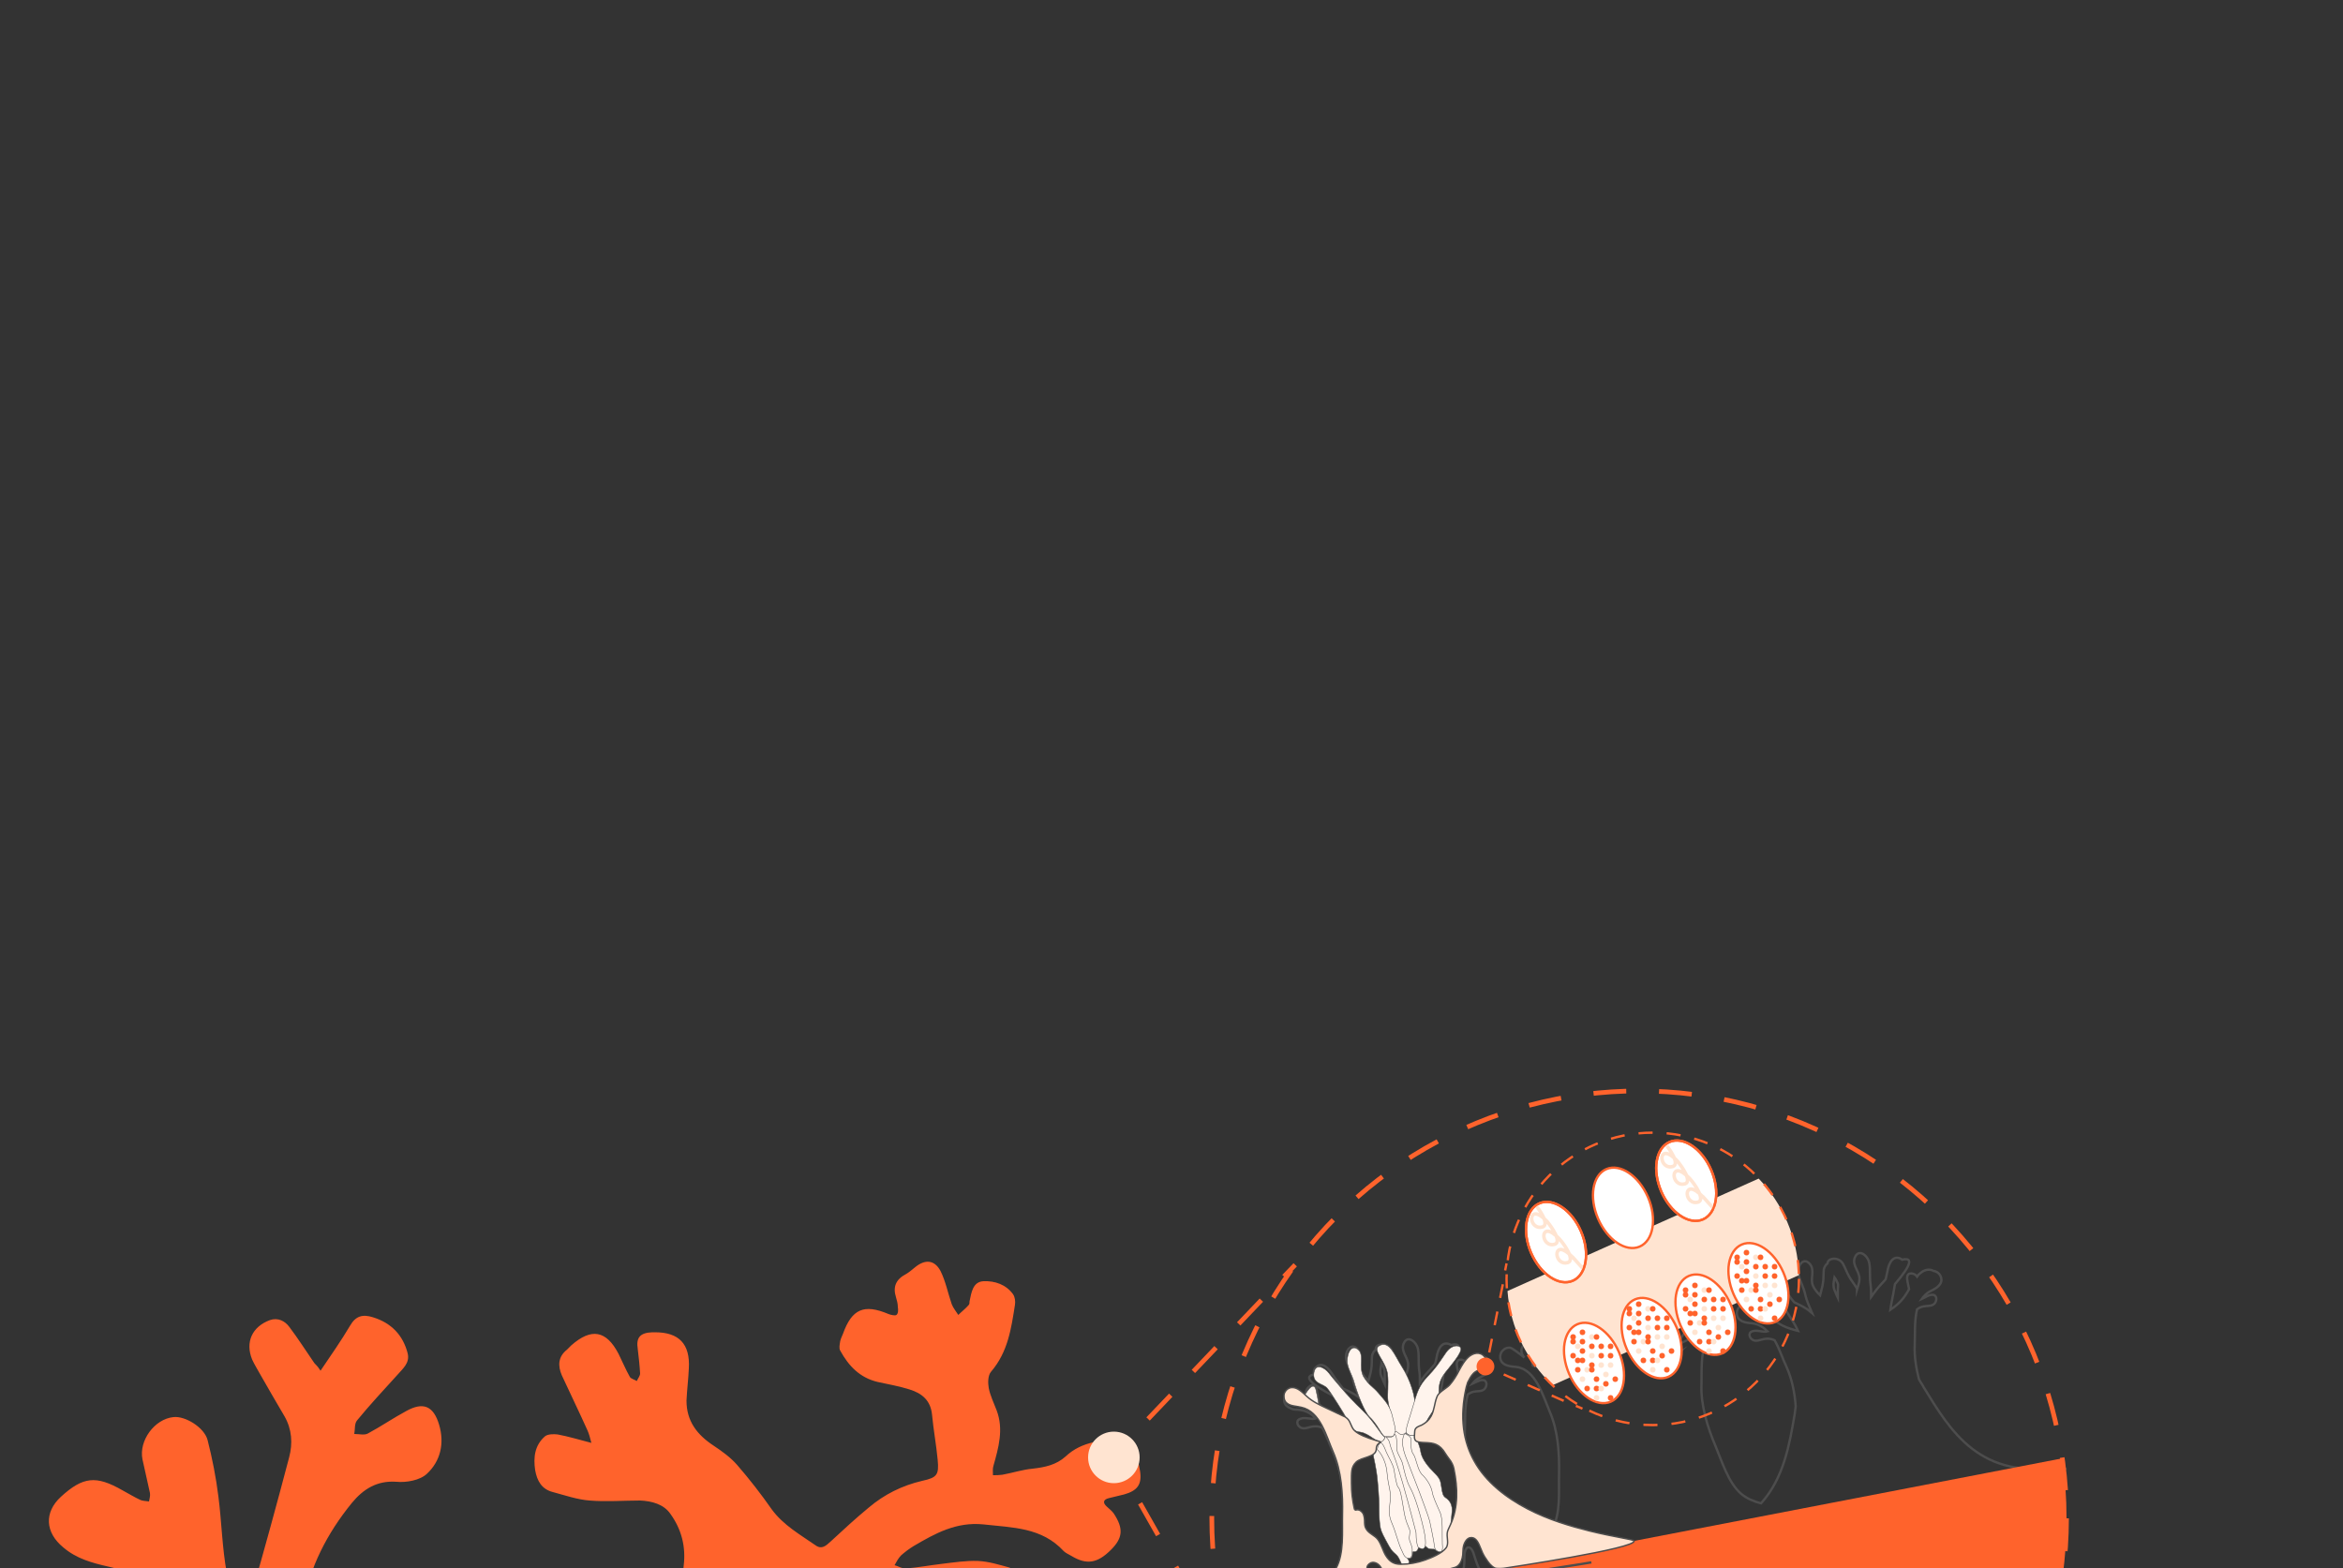 <?xml version="1.0" encoding="utf-8"?>
<!-- Generator: Adobe Illustrator 19.2.1, SVG Export Plug-In . SVG Version: 6.00 Build 0)  -->
<svg version="1.1" id="Layer_1" xmlns="http://www.w3.org/2000/svg" xmlns:xlink="http://www.w3.org/1999/xlink" x="0px" y="0px"
	 viewBox="0 0 500 334.6" style="enable-background:new 0 0 500 334.6;" xml:space="preserve">
<rect x="0" y="0" width="500" height="334.6" fill="#333333" stroke="none"/>
<style type="text/css">
	.st0{fill:none;stroke:#4D4D4D;stroke-width:0.5;stroke-miterlimit:10;}
	.st1{fill:#FF632C;}
	.st2{fill:none;stroke:#FF632C;stroke-miterlimit:10;stroke-dasharray:7;}
	.st3{fill:none;stroke:#FF632C;stroke-miterlimit:10;}
	.st4{fill:none;stroke:#FF632C;stroke-miterlimit:10;stroke-dasharray:7.008,7.008;}
	.st5{fill:none;stroke:#FF632C;stroke-width:0.5;stroke-miterlimit:10;}
	.st6{fill:none;stroke:#FF632C;stroke-width:0.5;stroke-miterlimit:10;stroke-dasharray:2.966,2.966;}
	.st7{fill:none;stroke:#FF632C;stroke-miterlimit:10;stroke-dasharray:7.779,7.779;}
	.st8{fill:none;stroke:#4D4D4D;stroke-width:0.25;stroke-linecap:square;stroke-linejoin:round;stroke-miterlimit:10;}
	.st9{fill:#FFE4D1;}
	.st10{fill:#FFFFFF;stroke:#FF632C;stroke-width:0.5;stroke-miterlimit:10;}
	.st11{fill:none;stroke:#FF632C;stroke-width:0.5;stroke-miterlimit:10;stroke-dasharray:3;}
	.st12{fill:none;stroke:#FFE4D1;stroke-width:0.75;stroke-linejoin:bevel;stroke-miterlimit:10;}
	.st13{fill:none;stroke:#FFE4D1;stroke-miterlimit:10;}
	.st14{fill:none;stroke:#FF632C;stroke-width:0.5;stroke-miterlimit:10;stroke-dasharray:2.796,2.796;}
	.st15{fill:#FFF4ED;stroke:#4D4D4D;stroke-width:0.103;stroke-miterlimit:10;}
	.st16{fill:#FFE4D1;stroke:#4D4D4D;stroke-width:0.3;stroke-miterlimit:10;}
</style>
<path class="st0" d="M360.7,328.4l80.3-15c-1.9,0.2-3.9,0.3-5.8,0.4l5.2-1c-17.9,3.5-24.3-7.7-29.9-16.8c-0.3-0.6-0.7-1.1-1-1.7
	c-0.6-2.4-1-4.8-0.9-7.2c0.1-2.2-0.1-5.2,0.5-7.7c0.4-0.3,0.8-0.5,1.3-0.6c0.8-0.2,1.8,0,2.4-0.6s0.6-1.9-0.4-1.9
	c-0.9,0-1.6,0.6-2.3,0.9c0.4-0.6,1-1.2,1.7-1.6c1-0.5,2.5-1.2,2.5-2.5c0-1-0.8-1.8-1.7-1.9c-0.7-0.4-1.7-0.4-2.7,0.4
	c-0.3,0.2-0.6,0.5-0.8,0.8c-0.2-0.3-0.5-0.5-0.9-0.6c-0.3-0.1-0.8-0.1-1,0.2c-0.1,0.1-0.2,0.3-0.2,0.5c-0.1,0.4,0.2,1.6,0.4,2.6
	c-1.1,2-2.1,3.1-4,4.4c0.2-1.5,0.6-3.1,0.8-4.4c0.1-0.4,0.1-0.8,0.2-1.1c1.6-1.9,5-6,1.5-5.2l0,0c-0.1-0.1-0.3-0.2-0.5-0.3
	c-1.7-0.6-2.4,1.5-2.6,2.7c-0.1,0.6-0.3,1.2-0.4,1.8c-0.8,0.9-1.7,1.8-2.4,2.8c-0.2,0.2-0.4,0.6-0.7,1c0-1,0-1.9-0.1-2.5
	c-0.3-2,0-3.2-0.3-4.8c-0.3-1.6-2.3-3.2-3.1-1.1c-0.6,1.7,1.1,2.9,1,4.6c0,0.7-0.3,1.4-0.5,2.1c0,0,0,0,0-0.1
	c-0.5-0.9-1.2-1.7-1.7-2.6s-0.8-1.8-1.3-2.7c-0.4-0.7-1.1-1.1-1.9-1.1s-1.4,0.4-1.4,1c-0.4,0.3-0.7,0.8-0.8,1.3c-0.1,1,0,2-0.2,3
	c-0.1,0.8-0.4,1.6-0.6,2.5c-0.6-0.6-1.2-1.3-1.5-2c-0.7-1.5,0.5-3.3-0.7-4.7c-1.4-1.6-2.8,0.6-2.4,2.2c0.3,1.6,1.1,2.6,1.5,4.6
	c0.2,0.9,0.8,2.3,1.4,3.7c-0.6-0.5-1.1-0.9-1.5-1.1c-0.8-0.5-1.5-0.8-2.3-1.2c-0.8-0.9-1.5-1.9-2.1-2.9c-0.7-1.1-2.1-2.7-3.4-1.5
	c-0.4,0.4-0.6,0.9-0.5,1.4c-3.4,0.7,2.5,3.7,4.1,4.5c0.8,1.4,2,3,2.7,4.6c-2.4-0.6-3.9-1.2-5.7-2.8c-0.2-1.2-0.4-3.1-0.7-3.5
	c-0.1-0.2-0.2-0.3-0.4-0.4c-0.3-0.2-0.7-0.1-1,0.2c-0.5,0.4-0.7,1-0.7,1.6c-0.3-0.1-0.5-0.2-0.8-0.3c-0.3-0.1-0.6-0.1-0.9-0.1
	c-0.3-0.2-0.6-0.3-0.7-0.4c-1.4-0.2-2.6,1.3-2,2.7c0.5,1.2,2.2,1.3,3.3,1.4c1.2,0.2,2.2,0.8,3.1,1.7c-0.9,0.3-2.2-0.4-3.3,0
	c-1,0.4-0.5,1.6,0.3,1.9s1.6-0.2,2.5-0.3c0.6-0.1,1.4,0,2,0.3c1.1,1.9,1.8,4.2,2.6,5.8c1.1,2.5,1.7,5.4,1.9,8.3
	c-0.1,0.5-0.1,1-0.2,1.6c-1.1,6.4-2.3,13.7-7.2,19.1c-1.5-0.4-3-1-4.2-2c-2.8-2.4-4.1-6.9-5.5-10.2c-1.7-4-3.2-8.8-3-13.2
	c0.1-3.6-0.5-9.4,3.1-11.4c1-0.5,2.5-1.2,2.5-2.5c0-1.5-1.6-2.5-2.9-1.7c-0.4,0.2-1.2,1.7-2,3.1c0.3-1.1,0-2.3-1.2-2.7
	c-0.2-0.1-0.5-0.1-0.8,0c-0.7-0.2-1.5-0.1-2.3,0.5c-0.1,0-0.1,0.1-0.2,0.2c0.3-0.5,0.7-0.9,1.1-1.3c0.6-0.9,0.3-2.3-0.8-2.6
	c-1.7-0.6-2.4,1.5-2.6,2.7c-0.6,2.9-1.6,5.6-2.8,8.3c-0.3,0.2-0.6,0.5-0.9,0.7c0.1-1.4,0.3-3.4,0.3-4.8c1.1-1.3,6-6.7,1.9-5.8
	c-1.1,0.2-1.7,1.1-2.2,2c0-0.7,0-1.5-0.1-2.2c-0.3-1.6-2.3-3.2-3.1-1.1c-0.6,1.7,1.1,2.9,1,4.6c0,0.9-0.4,1.7-0.7,2.5
	c-0.3,0.4-0.7,0.8-1,1.2c-0.4,0.5-1.2,1.7-1.7,2.7c-0.5-1.2-1-2.4-1.5-3.7c-0.2-0.4-0.4-0.9-0.4-1.3c-0.1-0.6,0.1-1.3,0.2-1.9
	c0.2-0.7,0.3-1.3,0.5-2c0.3-1.3-0.5-1.6-1.6-1.2c-0.7,0.3-1.3,0.9-1.4,1.7c0,0.3-0.1,0.6-0.1,0.9c-0.2-0.4-0.4-0.9-0.6-1.3
	c-0.4-0.7-1.1-1.1-1.9-1.1c-1.2,0.1-1.8,0.6-1.1,1.7c0.4,0.6,0.8,1.1,1.2,1.7c0.4,0.5,0.8,1.1,0.9,1.7c0.1,0.5,0.1,0.9,0.1,1.4
	c0,1.6-0.1,3.2-0.1,4.8c-0.7-0.6-1.5-1.1-2-1.5c-0.6-0.7-1.2-1.3-1.9-2c-0.6-0.6-1.2-1.3-1.6-2.1c-0.7-1.5,0.5-3.3-0.7-4.7
	c-1.4-1.6-2.8,0.6-2.4,2.2c0.3,1.2,0.8,2.1,1.2,3.4c-0.9-0.8-1.9-1.5-3.1-1.3c-0.9,0.1-1.3,0.4-1.3,0.7c-0.7-1-2-2.3-3.2-1.2
	c-0.9,0.7-0.6,2.1,0.3,2.7c0.5,0.4,1.1,0.6,1.7,1c0.5,0.4,0.9,0.9,1.2,1.5c-0.5-0.3-0.9-0.5-1.5-0.7c-0.7-0.2-1.3-0.2-1.7,0
	c0-0.1-0.1-0.2-0.1-0.2c-0.1-0.2-0.2-0.3-0.4-0.4c-0.3-0.2-0.7-0.1-1,0.2c-1,0.8-0.9,2-0.1,2.9c-1.2-1-2.6-2-3-2.1
	c-1.4-0.2-2.6,1.3-2,2.7c0.5,1.2,2.2,1.3,3.3,1.4c4.1,0.5,5.7,6.2,7.1,9.5c1.8,4.1,2.1,9,2,13.4c-0.1,3.6,0.4,8.3-1.4,11.5
	c-0.8,1.4-1.9,2.4-3.2,3.4c-6.5-3.3-9-6.1-12.4-11.7c-0.4-0.6-1.9-4.7-2.2-5.3c-0.6-2.3-1-4.7-0.9-7c0.1-2.2-0.1-5.3,0.6-7.9
	c0.4-0.3,0.8-0.5,1.2-0.6c0.8-0.2,1.8,0,2.4-0.6s0.6-1.9-0.4-1.9c-0.8,0-1.5,0.5-2.2,0.8c0.4-0.5,0.9-1,1.5-1.3
	c1-0.5,2.5-1.2,2.5-2.5c0-0.9-0.6-1.7-1.4-1.9c-0.7-0.5-1.9-0.7-3,0.2c-0.3,0.3-0.6,0.6-0.9,0.9c-0.2-0.2-0.5-0.4-0.8-0.5
	s-0.8-0.1-1,0.2c-0.1,0.1-0.2,0.3-0.2,0.5c-0.1,0.4,0.2,1.5,0.4,2.5c-1.1,2-2.1,3.1-4,4.4c0.2-1.4,0.6-2.9,0.7-4.3
	c0.1-0.5,0.1-0.9,0.3-1.4c1.6-1.9,4.9-5.9,1.4-5.1h-0.1c-0.1-0.1-0.3-0.2-0.4-0.2c-1.7-0.6-2.4,1.5-2.6,2.7
	c-0.1,0.5-0.2,1.1-0.4,1.6c-0.8,1-1.7,1.8-2.5,2.9c-0.2,0.2-0.4,0.6-0.7,1.1c0-1,0-1.9-0.1-2.4c-0.3-2,0-3.2-0.3-4.8
	s-2.3-3.2-3.1-1.1c-0.6,1.7,1.1,2.9,1,4.6c0,0.7-0.2,1.4-0.5,2c0,0,0-0.1-0.1-0.1c-0.5-0.9-1.2-1.7-1.7-2.6s-0.8-1.8-1.3-2.7
	c-0.4-0.7-1.1-1.1-1.9-1.1c-0.9,0-1.5,0.4-1.4,1.1c-0.4,0.3-0.7,0.8-0.8,1.3c-0.1,1,0,2-0.2,3c-0.1,0.8-0.4,1.6-0.6,2.4
	c-0.6-0.6-1.2-1.3-1.6-2.1c-0.7-1.5,0.5-3.3-0.7-4.7c-1.4-1.6-2.8,0.6-2.4,2.2s1.1,2.6,1.5,4.6c0.2,0.9,0.8,2.4,1.5,3.7
	c-0.6-0.4-1.1-0.8-1.5-1c-0.7-0.4-1.5-0.8-2.2-1.1c-0.8-1-1.6-2-2.3-3.1c-0.7-1.1-2.1-2.7-3.4-1.5c-0.5,0.4-0.6,1-0.5,1.6
	c-3.4,0.7,2.7,3.8,4.2,4.6c0.9,1.4,2,3,2.7,4.6c-2.5-0.6-3.9-1.2-5.8-2.8c-0.2-1.2-0.4-3.2-0.7-3.6c-0.1-0.2-0.2-0.3-0.4-0.4
	c-0.3-0.2-0.7-0.1-1,0.2c-0.6,0.5-0.8,1.1-0.7,1.8c-0.3-0.1-0.5-0.2-0.8-0.3c-0.3-0.1-0.5-0.1-0.8-0.1c-0.4-0.3-0.7-0.5-0.9-0.5
	c-1.4-0.2-2.6,1.3-2,2.7c0.2,0.5,0.7,0.8,1.2,1c0.3,0.2,0.7,0.3,1.2,0.3c0.1,0,0.1,0,0.2,0c0.3,0,0.5,0.1,0.8,0.1
	c1.3,0.2,2.3,0.8,3.2,1.8c-0.9,0.3-2.3-0.4-3.4,0.1c-1,0.4-0.5,1.6,0.3,1.9s1.6-0.2,2.5-0.3c0.7-0.1,1.4,0,2,0.3
	c1,1.9,1.8,4.1,2.5,5.7c1.1,2.6,1.7,5.6,1.9,8.5c-0.1,0.5,0.6,12,0.6,12.5c-1.4,7.6-3.5,5.4-11,10.9c-3.8,1.9-8,3.2-12,4.4l5.4-1
	c-1.5,0.5-3.1,0.9-4.9,1.3l80.3-15c-1.7,0.1-3.4,0.3-5.2,0.3l21.4-4c-0.1,0-0.1,0-0.2,0.1l3.5-0.7l0.8-0.1
	C363.3,327.8,362,328.1,360.7,328.4z M392.2,275.2c0,0.6,0,1.2,0,1.8c-0.2-0.4-0.3-0.8-0.5-1.2c-0.2-0.4-0.4-0.9-0.4-1.3
	c-0.1-0.6,0.1-1.3,0.2-1.9l0,0c0.3,0.4,0.5,0.9,0.7,1.3C392.3,274.2,392.2,274.7,392.2,275.2z M358.1,289c-0.2,0.4-0.5,0.8-0.9,1.1
	c0-0.1,0-0.2,0.1-0.3c0.2-0.5,0.7-1,1.2-1.3C358.3,288.7,358.2,288.9,358.1,289z M360.6,283.7c0.2-0.1,0.4-0.1,0.6-0.2
	c0.2,1,0.4,1.9,0.4,1.9s-0.1,0-0.1,0.1c-1.2,0-2.3,1.2-3.3,1.2C358.8,285.2,359.6,284,360.6,283.7z M334.9,288
	C335,288,335,288,334.9,288c0.8,1.8,1.8,3.7,2.2,4.4c-0.1,0-0.1,0-0.2-0.1c-2.4-2.2-4.7-4.5-6.5-7.1
	C331.8,286.4,334.5,287.7,334.9,288z M327.5,290.5c1,0,2.2,0.8,3.3,1.9c-0.3,0.1-0.6,0.1-0.9,0.1c-1-0.5-2.1-0.9-2.8-1.1
	c0,0-0.1-0.4-0.2-0.9C327.1,290.5,327.3,290.5,327.5,290.5z M295.5,293.5c0,0.6,0,1.2,0,1.9c-0.2-0.4-0.3-0.8-0.5-1.2
	c-0.2-0.4-0.4-0.9-0.4-1.3c-0.1-0.6,0.1-1.3,0.2-1.9v-0.1c0.3,0.4,0.5,0.8,0.6,1.3C295.5,292.5,295.5,293,295.5,293.5z"/>
<path class="st1" d="M349.8,415.2c50.4,0,91.2-40.8,91.2-91.2c0-4.4-0.3-8.6-0.9-12.8l-178.9,34.5
	C270.9,385.6,306.9,415.2,349.8,415.2z"/>
<path class="st1" d="M68.4,292.5c2.3-3.4,4.4-6.4,6.3-9.6c1.2-2.1,2.7-2.5,4.9-1.8c3.9,1.2,6.4,3.8,7.4,7.7c0.5,2.1-1.1,3.3-2.3,4.7
	c-2.9,3.2-5.8,6.3-8.5,9.6c-0.6,0.7-0.4,1.9-0.6,2.9c1,0,2.2,0.3,2.9-0.1c2.8-1.5,5.4-3.3,8.2-4.8c3.6-2,5.8-1.1,7,2.9
	s0.3,7.8-2.6,10.5c-1.5,1.4-4.4,1.9-6.5,1.7c-4.2-0.3-7.1,1.6-9.5,4.5c-5.3,6.5-9,13.7-10.5,22c-0.4,2.4-0.5,4.7,0.7,7
	c1.8,3.3,3.5,6.7,5.3,10.1c0.5,0.9,1.3,1.7,2.1,2.3c2.5,2,3.3,1.9,5.4-0.6c0.5-0.6,1.1-1.1,1.7-1.6c2.3-1.8,3.5-1.6,5.2,0.8
	c0.9,1.2,1.8,2.4,2.7,3.5c3.5,4.7,4.5,9.9,2.5,15.5c-0.8,2.2-2.4,4.1-3.4,6.3c-1.8,3.9-1.9,8.1-0.8,12.2c1,3.6,2.5,7,3.9,10.4
	c0.8,1.9,2.2,2.2,4.2,1.6c3-0.9,6.2-1.2,9.2-2.2c1.4-0.5,2.9-1.6,3.6-2.9c1.7-3.1,3.4-6,6.6-7.8c1.3-0.8,1-1.9,0.6-3.2
	c-0.9-3.2-2-6.3-2.4-9.6c-0.3-2.4,0.2-4.9,0.8-7.3c0.7-2.7,2.5-3.5,5.2-2.8c0.7,0.2,1.4,0.3,2.1,0.3c3.4,0.1,5.8,1.8,7.7,4.5
	c1.3,1.8,2.2,2,3.7,0.3c1.8-2,3.4-4.3,4.7-6.7c1-1.8,1.6-3.9,1.9-6c0.7-4.4,3.1-8,5.6-11.4c3.1-4.2,4.7-8.5,3-13.8
	c-0.7-2.3-0.8-5-0.5-7.5c0.5-4.1-0.5-7.8-2.8-11c-1.4-2.1-4-2.8-6.5-2.9c-3.6,0-7.2,0.3-10.8,0c-2.6-0.2-5.2-1.1-7.8-1.8
	c-2.4-0.6-3.4-2.4-3.8-4.7c-0.4-2.7-0.1-5.3,2.1-7.2c0.6-0.5,1.9-0.5,2.7-0.4c2.2,0.4,4.5,1.1,7.2,1.8c-0.3-1.2-0.5-1.9-0.8-2.6
	c-1.8-4-3.7-7.9-5.5-11.8c-0.9-2.1-0.8-4,1.1-5.5c0.3-0.3,0.6-0.6,0.9-0.9c4.3-3.8,7.5-3.2,10.1,1.8c0.8,1.6,1.5,3.3,2.4,4.9
	c0.2,0.4,1,0.6,1.5,0.9c0.2-0.5,0.7-1.1,0.7-1.6c-0.1-1.8-0.3-3.5-0.5-5.2c-0.4-2.5,0.5-3.5,3.1-3.6c0.2,0,0.4,0,0.6,0
	c5.1,0,7.5,2.5,7.2,7.7c-0.1,2.3-0.4,4.6-0.5,6.9c0,4.4,2.3,7.3,5.8,9.6c1.8,1.2,3.6,2.5,5,4.1c2.6,3,5.1,6.2,7.4,9.5
	c2.5,3.4,6.1,5.4,9.4,7.7c1.3,0.9,2.2,0,3.1-0.8c2.7-2.5,5.4-5,8.2-7.3c3.3-2.8,7.1-4.7,11.4-5.7c3.2-0.7,3.6-1.3,3.3-4.5
	s-0.9-6.4-1.2-9.6c-0.3-3.1-2.2-4.6-4.8-5.4c-2.2-0.7-4.5-1.1-6.8-1.6c-3.8-0.9-6.2-3.4-8-6.7c-0.3-0.5-0.1-1.3,0-2
	c0.1-0.5,0.4-1.1,0.6-1.6c1.9-5.3,4.5-6.4,9.7-4.2c0.5,0.2,1.4,0.4,1.7,0.2c0.4-0.3,0.4-1.1,0.3-1.7c0-0.7-0.2-1.4-0.4-2.1
	c-0.7-2.2,0-3.8,2.1-4.9c0.7-0.4,1.4-1,2-1.5c2.1-1.7,4.1-1.6,5.4,0.8c1.1,2.2,1.6,4.8,2.4,7.1c0.3,0.8,0.9,1.5,1.4,2.3
	c0.7-0.7,1.5-1.3,2.2-2.1c0.2-0.2,0.2-0.5,0.2-0.8c0.4-1.9,0.7-4.2,3-4.3c2.4-0.1,4.8,0.7,6.3,2.8c0.4,0.6,0.5,1.5,0.4,2.2
	c-0.8,5.1-1.5,10.1-5.1,14.3c-0.7,0.8-0.7,2.4-0.5,3.5c0.3,1.6,1.1,3.2,1.7,4.8c1.5,4,0.4,7.9-0.7,11.8c-0.2,0.6-0.1,1.3-0.1,2
	c0.7,0,1.3,0,2-0.1c2.2-0.4,4.3-1.1,6.5-1.3c2.6-0.3,5-0.8,7-2.6c3.5-3.3,8-3.5,12.4-3.8c0.6,0,1.7,0.7,1.9,1.3
	c0.7,1.8,1.3,3.7,1.6,5.7c0.4,2.8-0.6,4.1-3.4,4.9c-1.1,0.3-2.2,0.5-3.3,0.8c-1.2,0.3-1.3,1-0.4,1.8c0.5,0.5,1.1,0.9,1.5,1.5
	c2.1,3.2,1.9,5.2-0.6,7.7c-2.9,2.9-5.2,3.3-8.5,1.3c-0.5-0.3-1.2-0.6-1.6-1c-4.7-5.1-10.9-5-17.1-5.7c-5.8-0.6-10.3,1.9-14.9,4.6
	c-1,0.6-1.9,1.3-2.7,2c-0.6,0.6-1,1.4-1.4,2.1c0.8,0.2,1.7,0.8,2.4,0.7c2.6-0.2,5.2-0.7,7.8-1c2.5-0.3,5.1-0.7,7.6-0.6
	c2.3,0.1,4.5,0.8,6.7,1.4c0.4,0.1,0.7,0.8,0.8,1.3c0.3,1.7,0.6,3.5,0.8,5.2c0.2,1.5-0.1,2.3-1.9,2.2c-1.5-0.1-2.9,0-4.4,0
	c-0.6,1.7,0.4,2.3,1.6,2.8c2.3,0.9,2.8,2.2,2.2,4.6c-0.7,2.9-2.5,5-4.9,6.7c-0.6,0.5-2,0.6-2.6,0.2c-2.5-1.4-4.9-3-7.3-4.7
	c-3.1-2.1-4.4-2-7.5-0.1c-1.4,0.9-2.9,1.6-4.5,2.1c-2.9,0.9-5.9-0.2-7.7-2.6c0-0.1-0.1-0.1-0.1-0.2c-3.6-4.8-8.5-5.3-12.7-0.7
	c-3.3,3.6-6.2,7.7-9.2,11.6c-0.3,0.4-0.5,0.8-0.7,1.3c-0.8,2.2-0.1,3.3,2.3,3.6c0.6,0.1,1.1,0,1.7,0c5.9,0.3,11.9,0.2,17.7,1
	c3.6,0.5,7.1,2.3,10.4,3.9c3,1.5,4.2,4,3.6,6.3c-0.8,3-3.7,5.5-6.7,6.1c-4.7,0.9-8.7-1-12.8-2.7c-3.9-1.6-7.8-2.9-12.1-2.5
	c-8.9,0.9-17.3,3.2-24.8,8c-3,1.9-4.4,4.8-5.2,8.3c-1.6,7.1-4.6,13.6-10.2,18.5c-0.6,0.5-1.4,0.9-2.2,1.2c-0.8,0.3-1.8,0.1-2.5,0.5
	c-1.4,0.8-2.9,1.6-4,2.8c-0.2,0.2,1.1,2.2,2,3.1c2.6,2.4,5.6,4.5,8.1,7.1c2,2.1,3.6,4.6,5.3,7c2.7,3.8,5.1,7.7,7.9,11.4
	c2,2.7,3.4,5.6,3.7,9.1c0.1,0.8,0.4,1.7,0.8,2.3c0.8,1.1,1.8,1.3,2.8,0.3c1.2-1.1,2.4-2.2,3.6-3.3c2.2-2,2.5-4.7,2.9-7.3
	c1-5.4,0.5-10.9-0.7-16.2c-0.4-1.8-2-3.4-2.9-5c-1.2-2-2.6-3.9-3.4-6c-1.4-3.9,0.2-7.5,2.1-10.6c1.7-2.8,4-5.4,6.4-7.8
	c1.9-2,3.9-1.6,5.9,0.2c3.2,2.9,4.7,6.1,3.3,10.6c-0.4,1.5,0.3,3.3,0.5,4.9c0.1,0.6,0.5,1.2,0.9,1.7c4.3,5.2,2.4,10-1,14.6
	c-2.6,3.4-1.5,6.9,2.9,7.4c3.2,0.3,5.9-0.1,8.6-1.9c8.2-5.2,12.1-12.9,13.4-22.2c0.2-1.5,0.6-2.9,0.8-4.4c0.5-2.9-1.3-5.2-2.5-7.5
	c-1.9-3.6-1.5-7.3-1.1-11c0.2-2.1,1.7-3.7,4.1-3.9c1.1-0.1,2.1-0.3,3.1-0.4c4-0.2,6.2,1.6,6.9,5.7c0.1,0.6,0.2,1.2,0.4,1.9
	c0.6,2.8,1.9,3.2,4,1.3c1.1-1,2.1-2.1,3.2-3.1c2-1.9,3.5-2.1,5.4-0.7c2.2,1.6,2.9,4,1.5,6.1c-1.6,2.5-3.4,4.8-5.3,7.1
	c-1.5,1.8-3.3,3.3-5,4.9c-1.9,1.8-1.8,3.8-1.1,6s2.3,3.2,4.5,3.1c1.5,0,3-0.1,4.4-0.6c4.9-1.9,9.8-4,14.7-5.9c1-0.4,2-0.8,3-1.1
	c2.9-1,5.6,0.4,5.8,3.8c0,0.5,0.2,1,0.4,1.4c1.3,2.4,1,3.7-1.5,4.9c-2.1,1.1-4.3,1.8-6.4,2.7c-0.4,0.2-0.9,0.2-1.2,0.5
	c-0.5,0.4-0.8,1-1.2,1.5c0.5,0.4,1.1,1,1.6,1.1c4.7,0.4,8.8,2.3,12.8,4.5c0.7,0.4,1.3,0.8,2,1.3c1.4,1.1,2.1,2.5,1.2,4.2
	c-0.9,1.9-1.8,3.8-3,5.6c-1.4,2.2-3.3,2.8-5.7,1.7c-2.4-1.1-4.7-2.5-7-3.8c-5.9-3.4-12.3-5.3-19-5.8c-2.3-0.2-4.8,0.8-7.2,1.5
	c-2.5,0.8-5,1.8-7.4,2.9c-2.6,1.2-5.2,2.6-7.7,4c-4.1,2.3-8.1,4.6-12.1,6.9c-2.4,1.4-4,3.2-4.1,6.2c-0.1,3.8-2.8,6.4-4.9,9.1
	c-1.2,1.5-1.8,3-1.5,5c0.1,1.4-0.2,3.2-1.1,4.3c-4,5.3-8.4,9.9-15.2,11.8c-2.6,0.7-5,2.3-7.3,3.7c-5.6,3.5-10.7,7.8-17.4,9.4
	c-0.6,0.1-1.1,0.9-1.7,1.4c0.5,0.5,0.9,1.3,1.5,1.5c2.6,0.7,5.1,1.4,7.8,1.7c7.4,0.7,14.9,1.1,22.3,1.7c1.4,0.1,2.9,0.3,4.2-0.1
	c5.3-1.5,10.5-3.2,15.7-4.8c3.7-1.1,5.7-3.8,7.3-7.1c1.3-2.5,2.9-4.8,4.5-7.1c1.6-2.3,4-3,6.7-2.2c2.3,0.6,3.3,2,2.5,4.2
	c-0.7,1.8-2.1,3.3-3.2,5c-0.5,0.8-0.8,1.6-1.3,2.5c0.8,0.3,1.6,0.7,2.4,0.7c1.2,0.1,2.4,0,3.6-0.1c2.4-0.2,4.6,0.8,5.3,2.5
	c0.5,1.3-0.6,4.6-2.1,5.6c-3.5,2.4-6.7,5.3-11.3,6c-2.4,0.4-4.7,1.5-7,2.3c-1.6,0.6-1.7,1.6-0.3,2.7c2.5,1.9,4.8,4.2,7.5,5.8
	c1.8,1.1,4.2,1.5,6.4,1.7c6.9,0.8,13.7,1.4,20,4.8c0.9,0.5,1.8,1.6,2.2,2.6c1.3,3.2,0.3,6.3-1.8,8.6c-2.4,2.5-5.7,1.9-8.8,1.1
	c-1.8-0.5-3.6-1.1-5.5-1.5c-0.5-0.1-1.2,0.1-1.7,0.2c0.1,0.5,0,1.1,0.2,1.6c0.7,1.5,1.5,3.1,2.4,4.4c2.1,2.9,1.1,5.7-0.2,8.3
	c-1,1.9-6.1,2.1-7.3,0.2c-2.2-3.5-4-7.3-6-10.9c-1.5-2.7-2.8-5.6-4.9-7.8c-1.8-1.8-4.5-2.7-6.8-4.1c-2.3-1.5-4.7-2.8-6.7-4.6
	c-3.1-2.8-6.7-4.5-10.7-5.8c-3.9-1.3-7.6-2.9-11.5-4.3c-0.7-0.2-1.3-0.5-2-0.6c-4.6-0.4-9.2-1.3-13.9,0.5c-3.2,1.2-6.4,1.9-8.8,4.6
	c-0.5,0.5-2,0.6-2.7,0.3c-4.3-1.6-8.5-3.2-12.7-5.1c-1.3-0.6-2.4-2.1-2.9-3.5c-1.6-4.1-3.9-5.9-8.6-4.9c-6.9,1.6-12.3-2.4-17.6-6
	c-0.2-0.2-0.5-0.3-0.6-0.6c-0.6-1.2-1.7-2.6-1.5-3.7c0.3-1.7,2.2-1.9,3.6-1.8c7.2,0.4,13.4-2.9,20-4.8c2-0.6,3.6-2.2,5.6-2.8
	c2.8-0.9,5.8-1.2,8.5-2.1c3-1,5.6-2.8,7.3-5.5c2.7-4.4,5.9-8,10.9-9.8c2.7-1,2.7-1.7,2-4.5c-0.8-3.1-1.3-6.2-1.8-9.3s-1.1-6-3.2-8.5
	c-2.4-2.9-4.2-6.2-6.7-9c-2.6-3-5.7-5.7-8.6-8.4c-1.2-1.2-2.5-2.3-3.7-3.4c-1.6-1.4-2.2-1.3-3.2,0.6c-1.1,2.3-3.2,2.8-5.1,1.1
	c-0.7-0.6-1.4-1.3-1.7-2.1c-3-6.8-8.7-10-15.7-11c-5.6-0.8-11.3-1.2-17-1.4c-5.3-0.2-10.7,0-16,0c-2,0-3.6,0.6-5.2,1.8
	c-5.2,4.1-8.3,9.7-11.8,15.1c-5,7.7-7.2,16.2-7.6,25.3c-0.2,3.4-1.7,6.8-2.7,10.2c-0.3,1.2-0.6,2.6-1.3,3.6
	C16,479.2,8.6,479,6.7,475c-0.8-1.7-0.6-4.1-0.3-6.1c0.5-3.1,1.4-6.2,2-9.3c0.2-0.9-0.2-1.8-0.3-2.7c-0.9,0.3-1.9,0.4-2.7,0.8
	c-1.4,0.7-2.8,1.6-4.1,2.5c-3.6,2.4-5.6,1.3-7.2-2.9c-1.4-3.4-0.5-7.1,1.1-10.4c0.3-0.5,0.7-1.1,1.2-1.4c2.2-1.2,4.5-2.3,6.7-3.3
	c1-0.4,2-0.6,3.1-0.8c6-1.4,9.9-5.3,13.1-10.4c2.1-3.3,4.8-6.3,7.1-9.4c0.4-0.5,0.5-1.2,0.8-1.8c-0.6-0.2-1.3-0.8-1.8-0.7
	c-1.5,0.2-2.9,0.6-4.3,1.2c-3.6,1.5-7.1,3.1-10.6,4.5c-0.6,0.2-1.4-0.2-2.1-0.2c-2.8-0.1-5.6-0.1-8.4-0.1c-0.8,0-1.6,0.5-2.3,1
	c-5.1,3.3-9.7,7.2-13.9,11.5c-2.2,2.2-3.5,4.9-4.6,7.9c-1,2.8-2.9,5.2-4.5,7.7c-0.3,0.5-1.6,0.8-2.3,0.6c-5.1-2.1-9.4-5.7-6.6-12.5
	c0.6-1.4,1.2-2.9,1.8-4.3c0.8-1.9,0-2.8-2-2.7c-3,0.2-6.1,0.3-9.1,0.3c-2.6,0-5.2-2.7-5.6-5.7c-0.3-2.7,0.9-4.7,4-5.2
	c5.6-0.8,11.2-1.4,16.8-1.8c5.7-0.4,10.6-2.8,15-6.1c1.7-1.3,2-3.1,0.9-4.9c-2.5-4.4-4.9-8.8-7.7-13.1c-2.3-3.6-6.4-3.7-10.2-4.1
	c-2-0.2-4.1-0.3-6-0.8c-2.4-0.6-4.7-1.6-5.3-4.5c-0.6-3.3,0.5-5.8,3-7.8c3.1-2.5,6.2-1.2,9.3,0c0.9,0.4,1.7,1,2.6,1.4
	c0.4,0.2,0.9,0.1,1.3,0.2c0-0.5,0.1-1.1-0.1-1.5c-0.8-1.9-1.7-3.7-2.7-5.5c-2.1-3.7-0.2-9,4.9-9.4c1.8-0.1,3.6-0.5,5.4-0.6
	c4.2-0.1,6.1,1.9,6.5,6c0.4,3.6,0.1,7.6,1.5,10.8c1.9,4.6,2.3,10.1,6.4,13.8c0.6,0.6,1.1,1.3,1.6,2c2,3.1,4.9,4.9,8.1,6.5
	c2.5,1.2,4.8,2.7,7.1,4.1c4.1,2.4,8.4,2.9,13,2c2.3-0.5,4.5-1,6-3.1c1.9-2.5,2-5.4,0.1-8c-0.4-0.5-0.9-0.9-1.2-1.5
	c-2.9-5.9-8.1-7.9-14.2-8.3c-3.7-0.2-6.9-1.4-9.8-3.6c-2.1-1.6-3.6-3.5-3.4-6.4c0.2-2.5,1.7-4.1,4.1-4.2c2.1-0.1,4.2,0.2,6.3,0.3
	c0.8,0,1.7-0.3,2.5-0.5c-0.2-0.8-0.3-1.6-0.7-2.3c-0.8-1.3-1.6-2.5-2.6-3.6c-1.3-1.4-1-2.7,0.2-3.8c3-2.7,8.2-4.8,12.6-1.3
	c3.8,3,6.2,6.7,7.2,11.1c1.5,6.7,4.9,12.4,9,17.7c4.6,6,11,9.5,18,12.1c0.6,0.2,1.4,0.2,2.1,0.3c2.9,0.2,5.9,0.3,8.9,0.4
	c2.3,0.1,2.8-0.3,3.1-2.6c0.1-1,0.3-2.1,0.5-3.1c1-3.9,0.2-7.4-2.2-10.7c-1-1.4-1.8-2.9-2.3-4.5c-1.3-4.3-3.4-8-6.6-11.3
	c-3-3-5.3-6.7-8-10c-5.2-6.5-10.3-13-15.7-19.3c-4.5-5.2-10.5-7.8-17.1-9.3c-3.5-0.8-6.8-1.7-9.6-4.1c-3.9-3.2-4.1-7.5-0.5-10.8
	c4.7-4.3,7.5-4.6,13.1-1.4c1.3,0.7,2.6,1.5,3.9,2.1c0.5,0.2,1.2,0.2,1.8,0.3c0.1-0.6,0.3-1.2,0.2-1.8c-0.5-2.4-1.1-4.8-1.6-7.2
	c-0.8-4,2.6-8.6,6.6-9c2.5-0.3,6.6,2.2,7.3,4.9c1,3.9,1.8,8,2.3,12c0.7,5.4,0.8,11,1.8,16.4c0.3,2,2.3,3.7,3.6,5.5
	c0.1,0.1,1.5-0.3,1.6-0.7c2.8-9.8,5.5-19.6,8.1-29.5c0.8-3,0.6-6-1-8.8c-1.7-2.9-3.4-5.8-5.1-8.8c-0.6-1.1-1.3-2.2-1.8-3.3
	c-1.5-3.7,0-7,3.8-8.4c1.7-0.6,3.2,0.2,4.1,1.4c1.9,2.5,3.6,5.2,5.4,7.8C67.9,291.7,68,291.9,68.4,292.5z"/>
<circle class="st2" cx="349.8" cy="324" r="91.2"/>
<g>
	<g>
		<line class="st3" x1="237.7" y1="310.5" x2="240.1" y2="307.9"/>
		<line class="st4" x1="245" y1="302.8" x2="271.5" y2="275"/>
		<line class="st3" x1="274" y1="272.4" x2="276.4" y2="269.9"/>
	</g>
</g>
<g>
	<g>
		<line class="st5" x1="317" y1="293" x2="317.3" y2="291.5"/>
		<line class="st6" x1="317.8" y1="288.6" x2="321" y2="272.6"/>
		<line class="st5" x1="321.2" y1="271.1" x2="321.5" y2="269.6"/>
	</g>
</g>
<g>
	<g>
		<line class="st3" x1="237.7" y1="311" x2="239.4" y2="314"/>
		<line class="st7" x1="243.3" y1="320.8" x2="264.4" y2="358"/>
		<line class="st3" x1="266.3" y1="361.4" x2="268" y2="364.5"/>
	</g>
</g>
<path class="st8" d="M305.8,299.3"/>
<path class="st8" d="M296.8,305.4"/>
<path class="st0" d="M277.9,345.9c0,0,9.8-1.6,12.8-2.9c0.6-0.3,1.5-0.9,2.1-1.8c0.1-0.2,0.2-0.4,0.3-0.6c0.2-0.9,0.2-1.8-0.1-2.8
	c-0.1-0.6-0.4-1.1-0.6-1.7c-0.1-0.4-0.2-0.8,0-1.1c0.1-0.1,0.3-0.2,0.4-0.2s0.2,0.1,0.3,0.2c0.5,0.6,0.8,1.3,1.2,2
	c0.8,1.3,1.9,1.7,3.4,1.7c4.7,0,8.6-0.6,12.9-2.5c0.8-0.5,1.6-0.7,1.8-1.8c0.1-0.7,0.1-1.4,0.1-2.1c0-0.4,0-0.8,0.1-1.1
	c0.3-1.4,1.3-1.3,1.8,0.1c0.6,1.7,1.3,5.3,3.7,5.3c1.6,0,21-3.1,21.5-3.2"/>
<path class="st9" d="M375.3,251.5l-53.6,24c0.6,7.9,4.2,14.9,9.6,20.1l52.6-23.5C383.6,264,380.4,256.8,375.3,251.5z"/>
<ellipse transform="matrix(0.918 -0.396 0.396 0.918 -73.811 158.078)" class="st10" cx="346.4" cy="258" rx="5.8" ry="9"/>
<ellipse transform="matrix(0.918 -0.396 0.396 0.918 -87.413 158.335)" class="st10" cx="340.2" cy="291.1" rx="5.8" ry="9"/>
<ellipse transform="matrix(0.918 -0.396 0.396 0.918 -84.313 162.769)" class="st10" cx="352.5" cy="285.8" rx="5.8" ry="9"/>
<ellipse transform="matrix(0.918 -0.396 0.396 0.918 -81.394 166.908)" class="st10" cx="364" cy="280.8" rx="5.8" ry="9"/>
<ellipse transform="matrix(0.918 -0.396 0.396 0.918 -77.815 170.832)" class="st10" cx="375.3" cy="274.1" rx="5.8" ry="9"/>
<circle class="st11" cx="352.7" cy="272.9" r="31.2"/>
<circle class="st1" cx="335.7" cy="286.3" r="0.6"/>
<circle class="st1" cx="335.7" cy="285.3" r="0.6"/>
<circle class="st9" cx="336.7" cy="287.3" r="0.6"/>
<circle class="st1" cx="336.7" cy="290.3" r="0.6"/>
<circle class="st1" cx="335.7" cy="289.3" r="0.6"/>
<circle class="st1" cx="337.7" cy="286.3" r="0.6"/>
<circle class="st9" cx="339.7" cy="285.3" r="0.6"/>
<circle class="st1" cx="339.7" cy="287.3" r="0.6"/>
<circle class="st1" cx="340.7" cy="294.3" r="0.6"/>
<circle class="st1" cx="336.7" cy="292.3" r="0.6"/>
<circle class="st1" cx="340.7" cy="296.3" r="0.6"/>
<circle class="st9" cx="341.7" cy="296.3" r="0.6"/>
<circle class="st1" cx="338.7" cy="296.3" r="0.6"/>
<circle class="st9" cx="339.7" cy="289.3" r="0.6"/>
<circle class="st9" cx="338.7" cy="292.3" r="0.6"/>
<circle class="st1" cx="339.7" cy="292.3" r="0.6"/>
<circle class="st9" cx="337.7" cy="294.3" r="0.6"/>
<circle class="st1" cx="341.7" cy="289.3" r="0.6"/>
<circle class="st1" cx="343.7" cy="289.3" r="0.6"/>
<circle class="st1" cx="339.7" cy="291.3" r="0.6"/>
<circle class="st1" cx="341.7" cy="287.3" r="0.6"/>
<circle class="st1" cx="343.7" cy="287.3" r="0.6"/>
<circle class="st1" cx="340.7" cy="285.3" r="0.6"/>
<circle class="st1" cx="337.7" cy="290.3" r="0.6"/>
<circle class="st9" cx="341.7" cy="291.3" r="0.6"/>
<circle class="st9" cx="343.7" cy="291.3" r="0.6"/>
<circle class="st9" cx="342.7" cy="293.3" r="0.6"/>
<circle class="st1" cx="344.7" cy="294.3" r="0.6"/>
<circle class="st1" cx="342.7" cy="295.3" r="0.6"/>
<circle class="st9" cx="340.7" cy="298.3" r="0.6"/>
<circle class="st1" cx="343.7" cy="298.3" r="0.6"/>
<circle class="st1" cx="337.7" cy="288.3" r="0.6"/>
<circle class="st1" cx="337.7" cy="284.3" r="0.6"/>
<circle class="st1" cx="347.7" cy="280.3" r="0.6"/>
<circle class="st1" cx="347.7" cy="279.3" r="0.6"/>
<circle class="st9" cx="348.7" cy="281.3" r="0.6"/>
<circle class="st1" cx="348.7" cy="284.3" r="0.6"/>
<circle class="st1" cx="347.7" cy="283.3" r="0.6"/>
<circle class="st1" cx="349.7" cy="280.3" r="0.6"/>
<circle class="st9" cx="351.7" cy="279.3" r="0.6"/>
<circle class="st1" cx="351.7" cy="281.3" r="0.6"/>
<circle class="st1" cx="352.7" cy="288.3" r="0.6"/>
<circle class="st1" cx="348.7" cy="286.3" r="0.6"/>
<circle class="st1" cx="352.7" cy="290.3" r="0.6"/>
<circle class="st9" cx="353.7" cy="290.3" r="0.6"/>
<circle class="st1" cx="350.7" cy="290.3" r="0.6"/>
<circle class="st9" cx="351.7" cy="283.3" r="0.6"/>
<circle class="st9" cx="350.7" cy="286.3" r="0.6"/>
<circle class="st1" cx="351.7" cy="286.3" r="0.6"/>
<circle class="st9" cx="349.7" cy="288.3" r="0.6"/>
<circle class="st1" cx="353.7" cy="283.3" r="0.6"/>
<circle class="st1" cx="355.7" cy="283.3" r="0.6"/>
<circle class="st1" cx="351.7" cy="285.3" r="0.6"/>
<circle class="st1" cx="353.7" cy="281.3" r="0.6"/>
<circle class="st1" cx="355.7" cy="281.3" r="0.6"/>
<circle class="st1" cx="352.7" cy="279.3" r="0.6"/>
<circle class="st1" cx="349.7" cy="284.3" r="0.6"/>
<circle class="st9" cx="353.7" cy="285.3" r="0.6"/>
<circle class="st9" cx="355.7" cy="285.3" r="0.6"/>
<circle class="st9" cx="354.7" cy="287.3" r="0.6"/>
<circle class="st1" cx="356.7" cy="288.3" r="0.6"/>
<circle class="st1" cx="354.7" cy="289.3" r="0.6"/>
<circle class="st9" cx="352.7" cy="292.3" r="0.6"/>
<circle class="st1" cx="355.7" cy="292.3" r="0.6"/>
<circle class="st1" cx="349.7" cy="282.3" r="0.6"/>
<circle class="st1" cx="349.7" cy="278.3" r="0.6"/>
<circle class="st1" cx="359.7" cy="276.3" r="0.6"/>
<circle class="st1" cx="359.7" cy="275.3" r="0.6"/>
<circle class="st9" cx="360.7" cy="277.3" r="0.6"/>
<circle class="st1" cx="360.7" cy="280.3" r="0.6"/>
<circle class="st1" cx="359.7" cy="279.3" r="0.6"/>
<circle class="st1" cx="361.7" cy="276.3" r="0.6"/>
<circle class="st9" cx="363.7" cy="275.3" r="0.6"/>
<circle class="st1" cx="363.7" cy="277.3" r="0.6"/>
<circle class="st1" cx="364.7" cy="284.3" r="0.6"/>
<circle class="st1" cx="360.7" cy="282.3" r="0.6"/>
<circle class="st1" cx="364.7" cy="286.3" r="0.6"/>
<circle class="st9" cx="365.7" cy="286.3" r="0.6"/>
<circle class="st1" cx="362.7" cy="286.3" r="0.6"/>
<circle class="st9" cx="363.7" cy="279.3" r="0.6"/>
<circle class="st9" cx="362.7" cy="282.3" r="0.6"/>
<circle class="st1" cx="363.7" cy="282.3" r="0.6"/>
<circle class="st9" cx="361.7" cy="284.3" r="0.6"/>
<circle class="st1" cx="365.7" cy="279.3" r="0.6"/>
<circle class="st1" cx="367.7" cy="279.3" r="0.6"/>
<circle class="st1" cx="363.7" cy="281.3" r="0.6"/>
<circle class="st1" cx="365.7" cy="277.3" r="0.6"/>
<circle class="st1" cx="367.7" cy="277.3" r="0.6"/>
<circle class="st1" cx="364.7" cy="275.3" r="0.6"/>
<circle class="st1" cx="361.7" cy="280.3" r="0.6"/>
<circle class="st9" cx="365.7" cy="281.3" r="0.6"/>
<circle class="st9" cx="367.7" cy="281.3" r="0.6"/>
<circle class="st9" cx="366.7" cy="283.3" r="0.6"/>
<circle class="st1" cx="368.7" cy="284.3" r="0.6"/>
<circle class="st1" cx="366.7" cy="285.3" r="0.6"/>
<circle class="st9" cx="364.7" cy="288.3" r="0.6"/>
<circle class="st1" cx="367.7" cy="288.3" r="0.6"/>
<circle class="st1" cx="361.7" cy="278.3" r="0.6"/>
<circle class="st1" cx="361.7" cy="274.3" r="0.6"/>
<circle class="st1" cx="370.7" cy="269.3" r="0.6"/>
<circle class="st1" cx="370.7" cy="268.3" r="0.6"/>
<circle class="st9" cx="371.7" cy="270.3" r="0.6"/>
<circle class="st1" cx="371.7" cy="273.3" r="0.6"/>
<circle class="st1" cx="370.7" cy="272.3" r="0.6"/>
<circle class="st1" cx="372.7" cy="269.3" r="0.6"/>
<circle class="st9" cx="374.7" cy="268.3" r="0.6"/>
<circle class="st1" cx="374.7" cy="270.3" r="0.6"/>
<circle class="st1" cx="375.7" cy="277.3" r="0.6"/>
<circle class="st1" cx="371.7" cy="275.3" r="0.6"/>
<circle class="st1" cx="375.7" cy="279.3" r="0.6"/>
<circle class="st9" cx="376.7" cy="279.3" r="0.6"/>
<circle class="st1" cx="373.7" cy="279.3" r="0.6"/>
<circle class="st9" cx="374.7" cy="272.3" r="0.6"/>
<circle class="st9" cx="373.7" cy="275.3" r="0.6"/>
<circle class="st1" cx="374.7" cy="275.3" r="0.6"/>
<circle class="st9" cx="372.7" cy="277.3" r="0.6"/>
<circle class="st1" cx="376.7" cy="272.3" r="0.6"/>
<circle class="st1" cx="378.7" cy="272.3" r="0.6"/>
<circle class="st1" cx="374.7" cy="274.3" r="0.6"/>
<circle class="st1" cx="376.7" cy="270.3" r="0.6"/>
<circle class="st1" cx="378.7" cy="270.3" r="0.6"/>
<circle class="st1" cx="375.7" cy="268.3" r="0.6"/>
<circle class="st1" cx="372.7" cy="273.3" r="0.6"/>
<circle class="st9" cx="376.7" cy="274.3" r="0.6"/>
<circle class="st9" cx="378.7" cy="274.3" r="0.6"/>
<circle class="st9" cx="377.7" cy="276.3" r="0.6"/>
<circle class="st1" cx="379.7" cy="277.3" r="0.6"/>
<circle class="st1" cx="377.7" cy="278.3" r="0.6"/>
<circle class="st9" cx="375.7" cy="281.3" r="0.6"/>
<circle class="st1" cx="378.7" cy="281.3" r="0.6"/>
<circle class="st1" cx="372.7" cy="271.3" r="0.6"/>
<circle class="st1" cx="372.7" cy="267.3" r="0.6"/>
<ellipse transform="matrix(0.918 -0.396 0.396 0.918 -77.866 153.017)" class="st10" cx="332.1" cy="265.3" rx="5.8" ry="9"/>
<ellipse transform="matrix(0.918 -0.396 0.396 0.918 -70.418 162.956)" class="st10" cx="359.9" cy="252.2" rx="5.8" ry="9"/>
<path class="st12" d="M338,270.9c-0.1-0.1-1.3-1.4-2-2.2c-0.3-0.3-0.4-0.5-0.5-0.5c-4-4.2-4.1,1.4-1.4,1.3s-0.8-4.5-0.8-4.5
	l-0.6-0.7c-4-4.2-4.1,1.4-1.4,1.3s-0.8-4.5-0.8-4.5l-0.4-0.5c-4-4.2-4.1,1.4-1.4,1.3s-0.8-4.5-0.8-4.5"/>
<path class="st12" d="M365.8,258c-0.1-0.1-1.3-1.4-2-2.2c-0.3-0.3-0.4-0.5-0.5-0.5c-4-4.2-4.1,1.4-1.4,1.3s-0.8-4.5-0.8-4.5
	l-0.6-0.7c-4-4.2-4.1,1.4-1.4,1.3c2.7-0.1-0.8-4.5-0.8-4.5l-0.4-0.5c-4-4.2-4.1,1.4-1.4,1.3c2.7-0.1-0.8-4.5-0.8-4.5"/>
<path class="st13" d="M336.2,273.2"/>
<ellipse transform="matrix(0.918 -0.396 0.396 0.918 -77.866 153.017)" class="st5" cx="332.1" cy="265.3" rx="5.8" ry="9"/>
<ellipse transform="matrix(0.918 -0.396 0.396 0.918 -70.418 162.956)" class="st5" cx="359.9" cy="252.2" rx="5.8" ry="9"/>
<g>
	<g>
		<line class="st5" x1="317" y1="291.6" x2="318.4" y2="292.2"/>
		<line class="st14" x1="320.9" y1="293.3" x2="335" y2="299.5"/>
		<line class="st5" x1="336.3" y1="300" x2="337.7" y2="300.6"/>
	</g>
</g>
<g>
	<g>
		<path class="st15" d="M278.4,297.8c0,0,1.8-3.4,2.4-1.3c0.5,2.1,0.7,3.8,0.7,3.8S279.1,298.4,278.4,297.8z"/>
		<path class="st15" d="M296.2,298.9c0.4,2.5,1.2,4.9,1.5,6.4c0.1,0.6,0.8,0.9,1.4,0.9c1.5,0.1,2.3-3,2.8-6.3
			c0.2-1.7-0.9-5.4-2.7-8.2c-1.6-2.5-2.7-5.8-4.9-4.5c-1.5,0.9,1.3,3.1,1.8,5.9C296.4,295.4,296,297.5,296.2,298.9z"/>
		<path class="st15" d="M294.1,297.2c1.6,1.9,2.6,2.7,3.2,5.7c0.4,1.8,1.2,3.6-0.8,3.9c-1.7,0.3-1.8-2.1-4.2-4.4
			c-1.2-1.2-2.6-4.9-3.5-8c-0.3-0.9-1-2.2-1.2-3.2c-0.4-1.6,0.5-4.5,2.1-3.3c1.6,1.1,0.1,3.8,1.3,5.9
			C292.1,295.6,293,295.9,294.1,297.2z"/>
		<path class="st15" d="M300.1,305.8c0,0,1.9,2.2,4-1.9c2.1-4.1,3.1-3.5,3-6.1c-0.2-2.6,0.4-3.7,1.4-5c1-1.3,3.7-4.3,3.2-5.2
			c-0.2-0.5-1.9-0.9-3.3,1.3c-1.5,2.2-2,3-3.8,4.9c-1.8,1.9-2.2,3.3-3.1,6.4S299.9,304.9,300.1,305.8z"/>
		<path class="st15" d="M295,307.6c0.2-0.1,0.7-0.8,0.4-1c-0.8-0.6-2.1-3.2-4.7-5.7c-3.2-3-6.5-7.1-7.2-8c-0.7-0.9-2.7-2.2-3.1,0
			c-0.4,2.4,1.9,2.3,2.8,3.3c0.8,0.9,3.9,5.9,4.1,6.4c0.2,0.5,0.6,2.8,3,3C292.3,305.9,293.9,308.1,295,307.6z"/>
		<path class="st15" d="M301.9,306.3c0,0,1.1,2,1.3,3.6c0.3,1.6,1.7,3.2,2.9,4.4c1.2,1.2,1.3,1.6,1.5,3c0.2,1.3,0.3,1.9,0.9,2.3
			c0.6,0.4,1.7,1.3,1.3,3.6c-0.3,2.3-0.2,3.8-0.2,4.3c0,0.5,0.2,4.6-1,3.9c-1.1-0.6-0.9-0.4-1.2-0.3c-0.3,0.1-0.9-0.1-1.1-0.4
			c-0.3-0.3-1.3,0.1-1.8-0.5c-0.5-0.5-0.3-0.2-0.6,0c-0.4,0.4-0.6,0.2-1,0c-0.3-0.1-0.2,0.5-0.6,0.8c-0.2,0.1-0.4,0.2-0.7,0.1
			c-0.2,0-0.1,0.7-0.3,1.1c-0.1,0.3-0.5,0.4-0.8,0.3c-0.7-0.2,0.7,0.5,0,1.3c0,0-0.3,0.3-0.5,0.5c-0.1,0.1-0.4,0.7-1.2-1.2
			s-1.3-1.2-2.4-3.2c-1.1-2-1.6-2.9-1.8-3.8c-0.2-0.9-0.3-2.5-0.3-4c0-1.5,0-2.4-0.3-5.8c-0.3-3.4-0.9-5.1-1-6.2s1.9-2.5,1.9-2.5
			s0.6-0.4,0.6-0.8c0-0.4,0.2-0.4,0.6-0.3c0.4,0.1,1.5,0.2,1.5-0.6c0.1-1.1,0.9,0.2,1.4,0.2c0.4,0,1-0.2,1-0.3
			C300.1,305.9,300.7,306.5,301.9,306.3z"/>
		<path class="st15" d="M295.8,306.7c0,0,0.6,0.4,0.8,1.4s1.1,2.9,1.9,5.6c0.8,2.4,3,10.6,3.6,13c0.1,0.3,0.1,0.6,0.1,0.9
			c0,0.6,0.1,1.8,0.4,2.5c0.2,0.3,0.8,0.4,1,0.4c0.7-0.1,1-1.3-0.2-5.9c-1.2-4.6-2-6.3-2.6-7.4s-1.1-3.1-1.4-4.5
			c-0.3-1.5-1.2-2.3-1.3-3.4c0-1.2,0-2.9-0.4-3.2C297.4,305.8,297.9,306.9,295.8,306.7z"/>
		<path class="st15" d="M293.9,309.3c0,0,1.8,1.6,2.1,5s1,3.8,0.6,6.6c-0.4,3.1,0.3,3.5,1,5.6s1.1,3.6,1.7,4.7
			c0.2,0.5,0.4,0.9,0.7,1.1c0.3,0.3,0.9,0.2,1,0.1c0.2-0.2,0.3-0.5,0.3-0.8c0-0.4,0.2-0.8,0-1.5c-0.3-1.1-0.7-1.3-0.5-2.5
			c0.2-1.2,0-1.1-0.6-2.7c-0.8-2-1-6.7-1.8-7.5c-0.4-0.4-0.7-2.5-0.9-3.7s-1.2-2.8-1.5-3.5C295.7,309.8,294.7,305.9,293.9,309.3z"/>
		<path class="st15" d="M299.6,306.2c-0.4,1-0.5,2.3,0.4,4.7c0.9,2.4,2.4,6.1,2.9,7.5s2,5.3,2.2,6.2c0.2,0.9,1,4.8,1,5.3
			c0,0.2,0.1,0.5,0.2,0.7c0.2,0.3,0.5,0.4,0.7,0.5c0.2,0,0.6,0.2,0.7-0.2c0.1-0.2,0.2-0.5,0.1-1.4c-0.1-2.3,0.2-5.2-0.5-6.8
			s-1.5-3.2-1.7-4.5c-0.3-1.3-1.2-2.7-2.2-3.6c-0.9-1-1.2-3.5-1.8-4.3c-0.6-0.8-0.5-2.5-0.5-3.2c0-0.7-1.1-1-1.1-1.1
			C300,305.8,299.7,306.1,299.6,306.2z"/>
	</g>
	<path class="st15" d="M299.7,334.7c0,0-1.2,1.8-2.1,1.2"/>
</g>
<path class="st16" d="M281.8,338.8c-5.2,3.8-19.2,6.3-17.9,7.1c0.5,0.3,21.3-1.7,27.5-5c1-0.5,1.3-1.6,1.3-2.2
	c0-1.2-0.5-2.1-0.8-3.2c-0.4-1-0.1-1.5,0.3-1.8c0.8-0.7,2-0.1,2.5,0.8c0.2,0.3,0.3,0.6,0.4,0.8c1.5,3.1,4.9,2.1,6.5,1.6
	c2.4-0.7,6.4-1.7,8.8-2.4c0.8-0.2,1.8-1.1,1.8-3.6c0-1.3,0.6-2.4,1.3-2.7c0.3-0.1,0.8-0.2,1.3,0.2c0.7,0.5,1.1,1.9,1.6,3
	c0.1,0.2,0.4,0.8,0.7,1.2c0.5,0.8,1.1,1.6,1.9,2c0.4,0.2,1.9,0.1,2.3,0c0,0,28.2-4.2,27.4-5.8c-0.2-0.3-4.2-0.8-9.5-2.1
	c-4-1-8.8-2.4-13.2-4.7c-4.6-2.4-8.9-5.7-11.4-10.2c-2.3-4.1-3.2-9.3-1.7-15.8c0.1-0.3,0.2-0.7,0.3-1c0.3-0.6,0.7-1.4,1.2-1.9
	c0.2-0.2,0.3-0.3,0.5-0.4c0.6-0.4,1.3-0.7,1.6-0.9c1.8-1.1-0.2-4.4-2.9-2.4c-1,0.8-1.6,1.9-2.2,3c-0.6,1.2-1.3,2.3-2.1,3.2
	c-0.8,0.8-2.4,1.5-2.7,2.6c-0.5,1.3-0.5,2.7-1.2,4c-0.5,0.9-1.1,1.4-2,1.9c-0.7,0.3-1.5,0.5-1.5,1.4c-0.1,1.5-0.3,2.2,1.5,2.3
	c1.9,0.1,3.3,0,4.6,1.7c0.3,0.5,0.5,0.7,0.8,1.2c0.2,0.3,0.6,0.8,0.8,1.1c0.5,0.8,0.6,1.3,0.7,1.8c0.8,3.9,0.9,8-0.7,11.6
	c-0.2,0.5-0.5,1-0.7,1.6c-0.3,1.2,0.4,2.5-0.3,3.5c-0.9,1.2-3.1,2.1-4.5,2.6c-1.7,0.6-3.4,0.9-5.2,0.9c-1.5,0-2.4-0.6-3.2-1.9
	c-0.6-1-0.9-2.3-1.6-3.3s-2-1.3-2.6-2.4c-0.3-0.5-0.3-1.1-0.3-1.6c0-0.6-0.1-1.1-0.3-1.6c-0.3-0.5-0.8-0.9-1.4-0.8
	c-0.1,0-0.2,0.1-0.3,0c-0.1,0-0.2-0.2-0.2-0.3c-0.4-1.8-0.6-3.5-0.6-5.4c0-2.4-0.1-3.4,1-4.5s4.3-1,4.3-2.8s2.1-1.2,0-1.8
	c-2.1-0.6-3.7-1.3-4.5-2c-0.9-0.7-0.9-2-1.7-2.7c-0.2-0.2-0.5-0.4-0.8-0.5c-1.2-0.6-2.4-1.1-3.6-1.7c-1.5-0.7-3-1.4-4.2-2.5
	c-1-0.9-2-2-3.3-1.9c-0.7,0.1-1.2,0.5-1.5,1.2c-0.2,0.6-0.1,1.4,0.3,1.9c0.8,0.9,2.1,0.8,3.3,1.1c4.1,0.9,5.3,6.1,6.8,9.5
	c1.8,4.1,2.1,9,2,13.4c-0.1,3.6,0.4,8.3-1.4,11.5C284.5,336.7,283.1,337.8,281.8,338.8z"/>
<circle class="st9" cx="237.7" cy="311" r="5.5"/>
<circle class="st1" cx="317" cy="291.6" r="1.9"/>
</svg>
